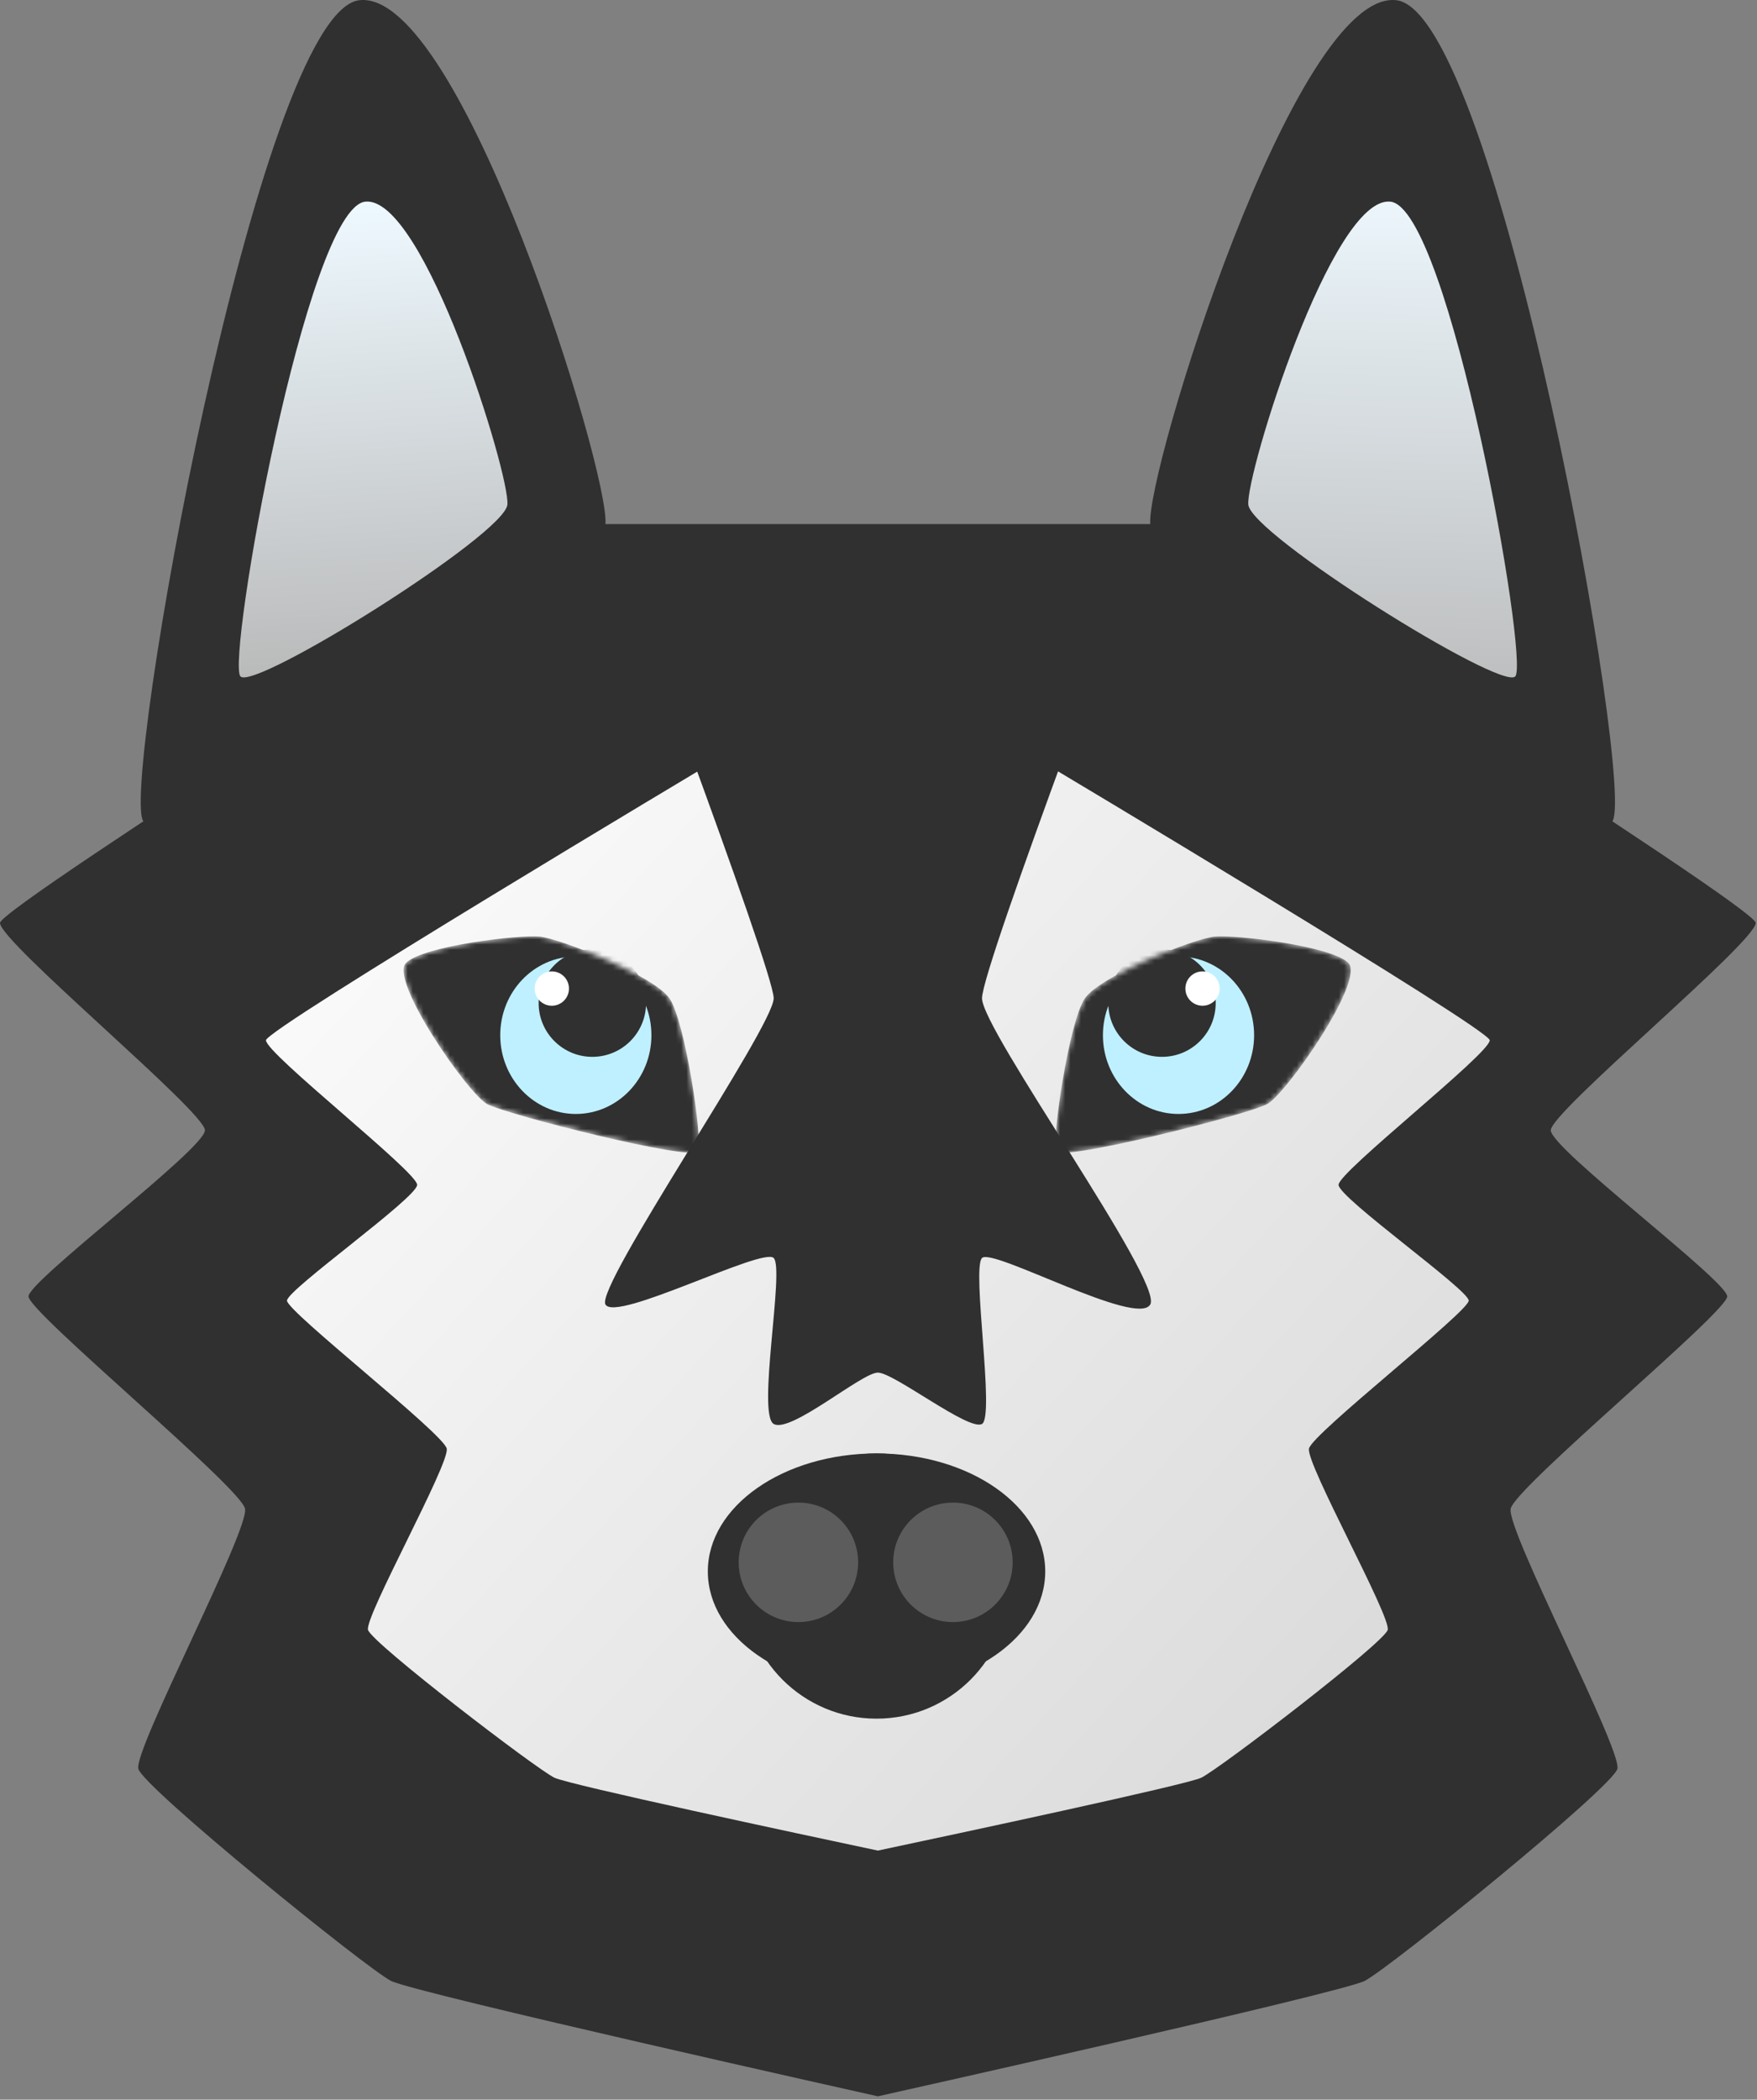 <svg width="334" height="399" viewBox="0 0 334 399" fill="none" xmlns="http://www.w3.org/2000/svg">
<rect x="0" y="0" width="334" height="399" fill="#808080" stroke="none"/>
<path d="M48.131 136.329H284.536V354.115H48.131V136.329Z" fill="url(#paint0_linear)"/>
<path d="M115.092 99.625C115.092 99.625 0 172.304 0 175.381C0 179.027 38.959 211.267 38.959 214.786C38.959 218.304 5.417 243.404 5.417 246.363C5.417 249.322 45.738 282.619 46.578 286.694C47.417 290.769 25.348 332.589 26.298 336.134C27.247 339.679 69.728 374.118 74.349 376.438C78.969 378.758 166.877 398.363 166.877 398.363C166.877 398.363 254.785 378.758 259.405 376.438C264.026 374.118 306.507 339.679 307.457 336.134C308.407 332.589 286.337 290.769 287.177 286.694C288.016 282.619 328.338 249.322 328.338 246.363C328.338 243.404 294.795 218.304 294.795 214.786C294.795 211.267 333.754 179.027 333.754 175.381C333.754 172.304 218.662 99.625 218.662 99.625H166.877H115.092ZM135.469 144.879H166.877H198.286C198.286 144.879 283.195 195.539 283.195 197.684C283.195 200.225 254.453 222.697 254.453 225.15C254.453 227.602 279.199 245.097 279.199 247.16C279.199 249.222 249.452 272.431 248.832 275.272C248.213 278.112 264.495 307.262 263.794 309.733C263.093 312.204 231.753 336.209 228.344 337.826C225.504 339.174 181.976 348.465 166.877 351.667C151.779 348.465 108.25 339.174 105.41 337.826C102.001 336.209 70.661 312.204 69.96 309.733C69.259 307.262 85.541 278.112 84.922 275.272C84.303 272.431 54.555 249.222 54.555 247.16C54.555 245.097 79.301 227.602 79.301 225.15C79.301 222.697 50.559 200.225 50.559 197.684C50.559 195.539 135.469 144.879 135.469 144.879V144.879Z" fill="#303030"/>
<path d="M115.092 99.625C115.939 89.777 87.613 -2.032 68.349 0.034C49.086 2.1 22.558 151.384 27.31 156.136C32.061 160.887 114.245 109.473 115.092 99.625V99.625Z" fill="#303030"/>
<path d="M96.456 95.885C96.946 90.193 80.573 37.126 69.439 38.321C58.304 39.515 42.971 125.803 45.717 128.549C48.464 131.295 95.967 101.578 96.456 95.885V95.885Z" fill="url(#paint1_linear)"/>
<path d="M115.092 247.894C113.104 244.451 147.076 195.103 147.076 189.701C147.076 184.3 115.092 99.625 115.092 99.625H218.663C218.663 99.625 186.678 183.644 186.678 189.701C186.678 195.758 221.181 243.533 218.663 247.894C216.145 252.255 188.668 237.067 186.678 239.056C184.689 241.046 189.155 269.163 186.678 270.593C184.201 272.024 169.937 260.836 166.877 260.836C163.818 260.836 150.289 272.448 147.076 270.593C143.864 268.738 149.171 241.151 147.076 239.056C144.982 236.961 117.08 251.337 115.092 247.894V247.894Z" fill="#303030"/>
<mask id="mask0" mask-type="alpha" maskUnits="userSpaceOnUse" x="76" y="177" width="57" height="43">
<path d="M132.687 218.772C131.736 220.752 96.233 211.806 92.581 209.796C88.928 207.787 73.864 186.173 77.205 182.95C80.545 179.728 98.67 177.603 102.576 177.975C106.481 178.347 124.249 185.388 127.254 189.7C130.258 194.013 133.638 216.792 132.687 218.772Z" fill="#303030"/>
</mask>
<g mask="url(#mask0)">
<path d="M132.687 218.772C131.736 220.752 96.233 211.806 92.581 209.796C88.928 207.787 73.864 186.173 77.205 182.95C80.545 179.728 98.67 177.603 102.576 177.975C106.481 178.347 124.249 185.388 127.254 189.7C130.258 194.013 133.638 216.792 132.687 218.772Z" fill="#303030"/>
<path d="M109.463 211.686C117.399 211.686 123.832 204.986 123.832 196.722C123.832 188.458 117.399 181.759 109.463 181.759C101.528 181.759 95.094 188.458 95.094 196.722C95.094 204.986 101.528 211.686 109.463 211.686Z" fill="#BFF0FF"/>
<path d="M112.603 200.832C118.241 200.832 122.812 196.262 122.812 190.624C122.812 184.986 118.241 180.416 112.603 180.416C106.966 180.416 102.395 184.986 102.395 190.624C102.395 196.262 106.966 200.832 112.603 200.832Z" fill="#303030"/>
<path d="M104.898 191.12C106.7 191.12 108.16 189.659 108.16 187.857C108.16 186.055 106.7 184.595 104.898 184.595C103.096 184.595 101.635 186.055 101.635 187.857C101.635 189.659 103.096 191.12 104.898 191.12Z" fill="white"/>
</g>
<mask id="mask1" mask-type="alpha" maskUnits="userSpaceOnUse" x="200" y="177" width="57" height="43">
<path d="M200.808 218.772C201.759 220.752 237.262 211.806 240.914 209.796C244.567 207.787 259.631 186.173 256.29 182.95C252.95 179.728 234.825 177.603 230.919 177.975C227.014 178.347 209.246 185.388 206.241 189.7C203.237 194.013 199.857 216.792 200.808 218.772Z" fill="#303030"/>
</mask>
<g mask="url(#mask1)">
<path d="M200.808 218.772C201.759 220.752 237.262 211.806 240.914 209.796C244.567 207.787 259.631 186.173 256.29 182.95C252.95 179.728 234.825 177.603 230.919 177.975C227.014 178.347 209.246 185.388 206.241 189.7C203.237 194.013 199.857 216.792 200.808 218.772Z" fill="#303030"/>
<path d="M224.032 211.686C216.096 211.686 209.663 204.986 209.663 196.722C209.663 188.458 216.096 181.759 224.032 181.759C231.967 181.759 238.401 188.458 238.401 196.722C238.401 204.986 231.967 211.686 224.032 211.686Z" fill="#BFF0FF"/>
<path d="M220.892 200.832C215.254 200.832 210.683 196.262 210.683 190.624C210.683 184.986 215.254 180.416 220.892 180.416C226.529 180.416 231.1 184.986 231.1 190.624C231.1 196.262 226.529 200.832 220.892 200.832Z" fill="#303030"/>
<path d="M228.597 191.12C226.795 191.12 225.335 189.659 225.335 187.857C225.335 186.055 226.795 184.595 228.597 184.595C230.399 184.595 231.859 186.055 231.859 187.857C231.859 189.659 230.399 191.12 228.597 191.12Z" fill="white"/>
</g>
<path d="M166.625 321.051C184.337 321.051 198.695 311.01 198.695 298.624C198.695 286.237 184.337 276.196 166.625 276.196C148.914 276.196 134.556 286.237 134.556 298.624C134.556 311.01 148.914 321.051 166.625 321.051Z" fill="#303030"/>
<path d="M141.383 301.397C141.383 315.315 152.685 326.597 166.625 326.597C180.566 326.597 191.867 315.315 191.867 301.397C191.867 287.479 180.566 276.196 166.625 276.196C152.685 276.196 141.383 287.479 141.383 301.397Z" fill="#303030"/>
<path d="M151.774 308.243C158.044 308.243 163.127 303.16 163.127 296.89C163.127 290.621 158.044 285.538 151.774 285.538C145.504 285.538 140.421 290.621 140.421 296.89C140.421 303.16 145.504 308.243 151.774 308.243Z" fill="#5C5C5C"/>
<path d="M181.151 308.243C187.421 308.243 192.504 303.16 192.504 296.89C192.504 290.621 187.421 285.538 181.151 285.538C174.881 285.538 169.798 290.621 169.798 296.89C169.798 303.16 174.881 308.243 181.151 308.243Z" fill="#5C5C5C"/>
<path d="M218.663 99.625C217.816 89.777 246.142 -2.032 265.405 0.034C284.669 2.1 311.196 151.384 306.445 156.136C301.694 160.887 219.509 109.473 218.663 99.625V99.625Z" fill="#303030"/>
<path d="M237.299 95.885C236.809 90.193 253.182 37.126 264.316 38.321C275.451 39.515 290.784 125.803 288.038 128.549C285.291 131.295 237.788 101.578 237.299 95.885V95.885Z" fill="url(#paint2_linear)"/>
<defs>
<linearGradient id="paint0_linear" x1="284.536" y1="354.115" x2="48.131" y2="136.329" gradientUnits="userSpaceOnUse">
<stop stop-color="#D6D6D6"/>
<stop offset="1" stop-color="white"/>
</linearGradient>
<linearGradient id="paint1_linear" x1="68.029" y1="38.133" x2="73.775" y2="129.844" gradientUnits="userSpaceOnUse">
<stop stop-color="#EEF9FF"/>
<stop offset="1" stop-color="#B8B8B8"/>
</linearGradient>
<linearGradient id="paint2_linear" x1="264.437" y1="32.388" x2="261.363" y2="139.835" gradientUnits="userSpaceOnUse">
<stop stop-color="#EEF9FF"/>
<stop offset="1" stop-color="#B8B8B8"/>
</linearGradient>
</defs>
</svg>
